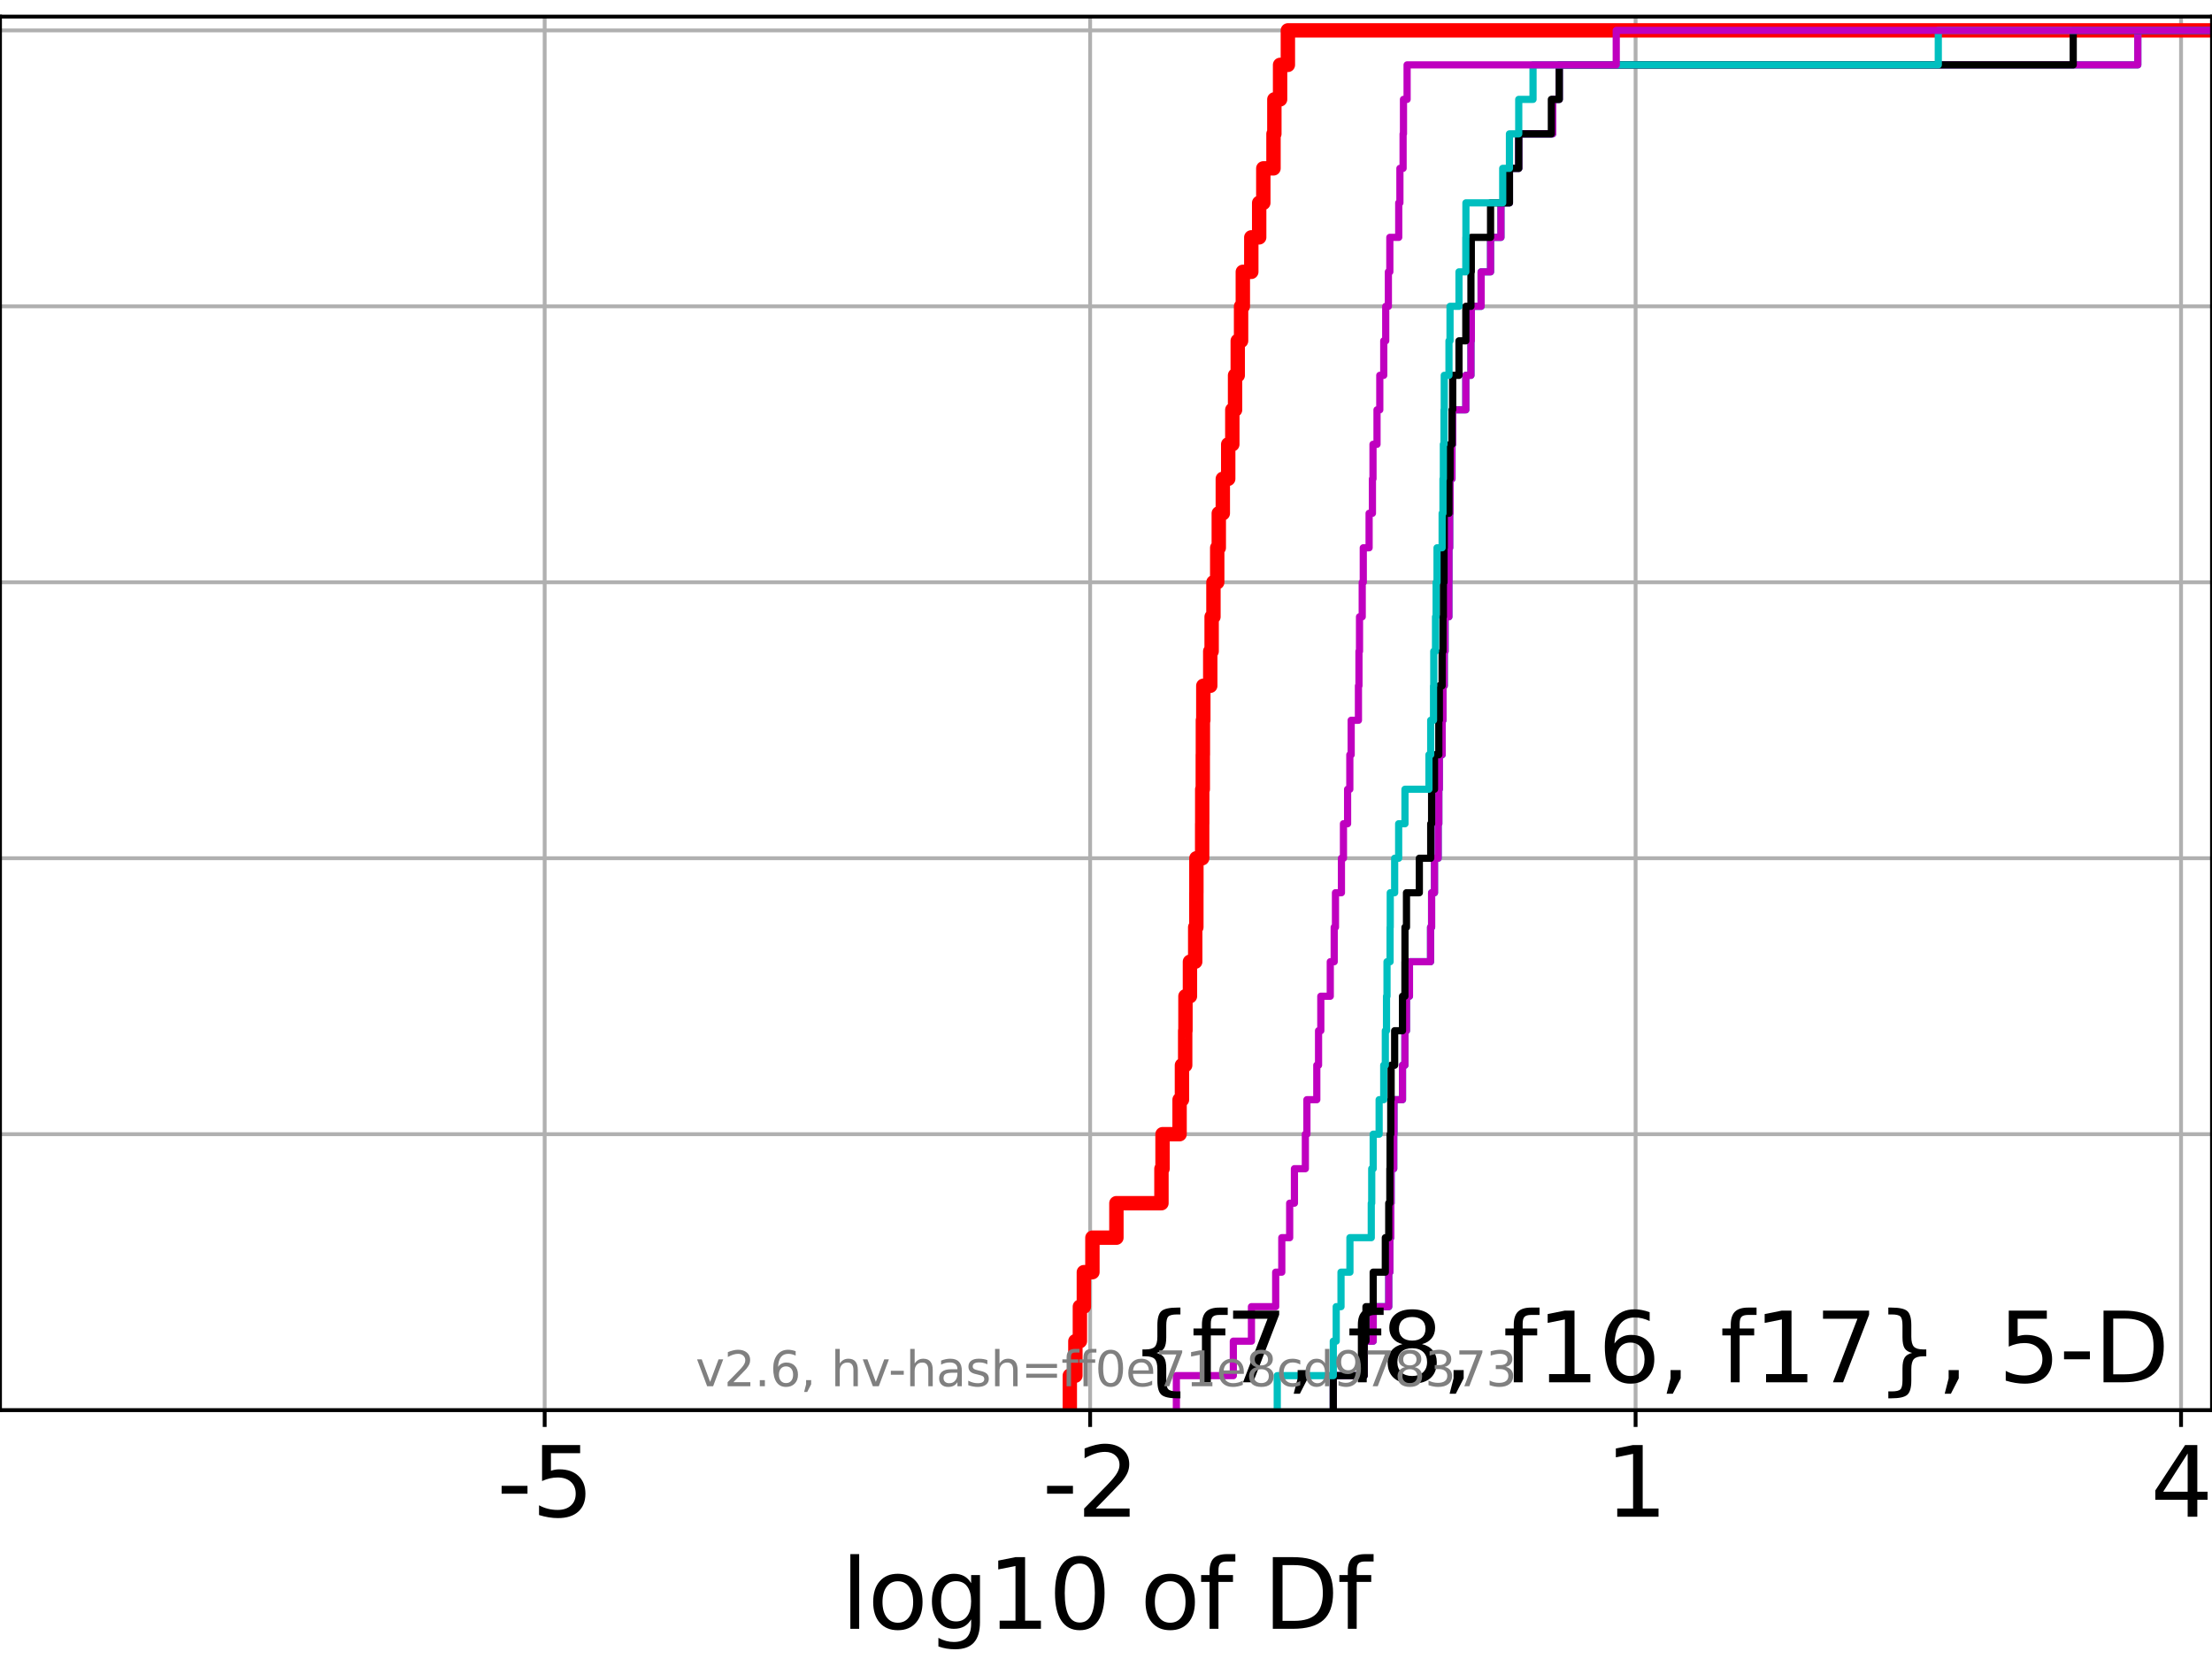 <?xml version="1.0" encoding="utf-8" standalone="no"?>
<!DOCTYPE svg PUBLIC "-//W3C//DTD SVG 1.1//EN"
  "http://www.w3.org/Graphics/SVG/1.1/DTD/svg11.dtd">
<svg xmlns:xlink="http://www.w3.org/1999/xlink" width="460.8pt" height="345.6pt" viewBox="0 0 460.8 345.6" xmlns="http://www.w3.org/2000/svg" version="1.1">
 <defs>
  <style type="text/css">*{stroke-linejoin: round; stroke-linecap: butt}</style>
 </defs>
 <g id="figure_1">
  <g id="patch_1">
   <path d="M 0 345.6 
L 460.8 345.6 
L 460.8 0 
L 0 0 
z
" style="fill: #ffffff"/>
  </g>
  <g id="axes_1">
   <g id="patch_2">
    <path d="M 0 293.76 
L 460.8 293.76 
L 460.8 3.456 
L 0 3.456 
z
" style="fill: #ffffff"/>
   </g>
   <g id="matplotlib.axis_1">
    <g id="xtick_1">
     <g id="line2d_1">
      <path d="M 113.466 293.76 
L 113.466 3.456 
" clip-path="url(#p27b6086fb2)" style="fill: none; stroke: #b0b0b0; stroke-width: 0.8; stroke-linecap: square"/>
     </g>
     <g id="line2d_2">
      <defs>
       <path id="m3c5b88bee0" d="M 0 0 
L 0 3.5 
" style="stroke: #000000; stroke-width: 0.8"/>
      </defs>
      <g>
       <use xlink:href="#m3c5b88bee0" x="113.466" y="293.76" style="stroke: #000000; stroke-width: 0.8"/>
      </g>
     </g>
     <g id="text_1">
      <!-- -5 -->
      <g transform="translate(103.495 315.957) scale(0.2 -0.2)">
       <defs>
        <path id="DejaVuSans-2d" d="M 313 2009 
L 1997 2009 
L 1997 1497 
L 313 1497 
L 313 2009 
z
" transform="scale(0.016)"/>
        <path id="DejaVuSans-35" d="M 691 4666 
L 3169 4666 
L 3169 4134 
L 1269 4134 
L 1269 2991 
Q 1406 3038 1543 3061 
Q 1681 3084 1819 3084 
Q 2600 3084 3056 2656 
Q 3513 2228 3513 1497 
Q 3513 744 3044 326 
Q 2575 -91 1722 -91 
Q 1428 -91 1123 -41 
Q 819 9 494 109 
L 494 744 
Q 775 591 1075 516 
Q 1375 441 1709 441 
Q 2250 441 2565 725 
Q 2881 1009 2881 1497 
Q 2881 1984 2565 2268 
Q 2250 2553 1709 2553 
Q 1456 2553 1204 2497 
Q 953 2441 691 2322 
L 691 4666 
z
" transform="scale(0.016)"/>
       </defs>
       <use xlink:href="#DejaVuSans-2d"/>
       <use xlink:href="#DejaVuSans-35" x="36.084"/>
      </g>
     </g>
    </g>
    <g id="xtick_2">
     <g id="line2d_3">
      <path d="M 227.095 293.76 
L 227.095 3.456 
" clip-path="url(#p27b6086fb2)" style="fill: none; stroke: #b0b0b0; stroke-width: 0.8; stroke-linecap: square"/>
     </g>
     <g id="line2d_4">
      <g>
       <use xlink:href="#m3c5b88bee0" x="227.095" y="293.76" style="stroke: #000000; stroke-width: 0.8"/>
      </g>
     </g>
     <g id="text_2">
      <!-- -2 -->
      <g transform="translate(217.125 315.957) scale(0.2 -0.2)">
       <defs>
        <path id="DejaVuSans-32" d="M 1228 531 
L 3431 531 
L 3431 0 
L 469 0 
L 469 531 
Q 828 903 1448 1529 
Q 2069 2156 2228 2338 
Q 2531 2678 2651 2914 
Q 2772 3150 2772 3378 
Q 2772 3750 2511 3984 
Q 2250 4219 1831 4219 
Q 1534 4219 1204 4116 
Q 875 4013 500 3803 
L 500 4441 
Q 881 4594 1212 4672 
Q 1544 4750 1819 4750 
Q 2544 4750 2975 4387 
Q 3406 4025 3406 3419 
Q 3406 3131 3298 2873 
Q 3191 2616 2906 2266 
Q 2828 2175 2409 1742 
Q 1991 1309 1228 531 
z
" transform="scale(0.016)"/>
       </defs>
       <use xlink:href="#DejaVuSans-2d"/>
       <use xlink:href="#DejaVuSans-32" x="36.084"/>
      </g>
     </g>
    </g>
    <g id="xtick_3">
     <g id="line2d_5">
      <path d="M 340.724 293.76 
L 340.724 3.456 
" clip-path="url(#p27b6086fb2)" style="fill: none; stroke: #b0b0b0; stroke-width: 0.8; stroke-linecap: square"/>
     </g>
     <g id="line2d_6">
      <g>
       <use xlink:href="#m3c5b88bee0" x="340.724" y="293.76" style="stroke: #000000; stroke-width: 0.8"/>
      </g>
     </g>
     <g id="text_3">
      <!-- 1 -->
      <g transform="translate(334.362 315.957) scale(0.2 -0.2)">
       <defs>
        <path id="DejaVuSans-31" d="M 794 531 
L 1825 531 
L 1825 4091 
L 703 3866 
L 703 4441 
L 1819 4666 
L 2450 4666 
L 2450 531 
L 3481 531 
L 3481 0 
L 794 0 
L 794 531 
z
" transform="scale(0.016)"/>
       </defs>
       <use xlink:href="#DejaVuSans-31"/>
      </g>
     </g>
    </g>
    <g id="xtick_4">
     <g id="line2d_7">
      <path d="M 454.353 293.76 
L 454.353 3.456 
" clip-path="url(#p27b6086fb2)" style="fill: none; stroke: #b0b0b0; stroke-width: 0.8; stroke-linecap: square"/>
     </g>
     <g id="line2d_8">
      <g>
       <use xlink:href="#m3c5b88bee0" x="454.353" y="293.76" style="stroke: #000000; stroke-width: 0.8"/>
      </g>
     </g>
     <g id="text_4">
      <!-- 4 -->
      <g transform="translate(447.991 315.957) scale(0.2 -0.2)">
       <defs>
        <path id="DejaVuSans-34" d="M 2419 4116 
L 825 1625 
L 2419 1625 
L 2419 4116 
z
M 2253 4666 
L 3047 4666 
L 3047 1625 
L 3713 1625 
L 3713 1100 
L 3047 1100 
L 3047 0 
L 2419 0 
L 2419 1100 
L 313 1100 
L 313 1709 
L 2253 4666 
z
" transform="scale(0.016)"/>
       </defs>
       <use xlink:href="#DejaVuSans-34"/>
      </g>
     </g>
    </g>
    <g id="text_5">
     <!-- log10 of Df -->
     <g transform="translate(175.214 339.313) scale(0.2 -0.2)">
      <defs>
       <path id="DejaVuSans-6c" d="M 603 4863 
L 1178 4863 
L 1178 0 
L 603 0 
L 603 4863 
z
" transform="scale(0.016)"/>
       <path id="DejaVuSans-6f" d="M 1959 3097 
Q 1497 3097 1228 2736 
Q 959 2375 959 1747 
Q 959 1119 1226 758 
Q 1494 397 1959 397 
Q 2419 397 2687 759 
Q 2956 1122 2956 1747 
Q 2956 2369 2687 2733 
Q 2419 3097 1959 3097 
z
M 1959 3584 
Q 2709 3584 3137 3096 
Q 3566 2609 3566 1747 
Q 3566 888 3137 398 
Q 2709 -91 1959 -91 
Q 1206 -91 779 398 
Q 353 888 353 1747 
Q 353 2609 779 3096 
Q 1206 3584 1959 3584 
z
" transform="scale(0.016)"/>
       <path id="DejaVuSans-67" d="M 2906 1791 
Q 2906 2416 2648 2759 
Q 2391 3103 1925 3103 
Q 1463 3103 1205 2759 
Q 947 2416 947 1791 
Q 947 1169 1205 825 
Q 1463 481 1925 481 
Q 2391 481 2648 825 
Q 2906 1169 2906 1791 
z
M 3481 434 
Q 3481 -459 3084 -895 
Q 2688 -1331 1869 -1331 
Q 1566 -1331 1297 -1286 
Q 1028 -1241 775 -1147 
L 775 -588 
Q 1028 -725 1275 -790 
Q 1522 -856 1778 -856 
Q 2344 -856 2625 -561 
Q 2906 -266 2906 331 
L 2906 616 
Q 2728 306 2450 153 
Q 2172 0 1784 0 
Q 1141 0 747 490 
Q 353 981 353 1791 
Q 353 2603 747 3093 
Q 1141 3584 1784 3584 
Q 2172 3584 2450 3431 
Q 2728 3278 2906 2969 
L 2906 3500 
L 3481 3500 
L 3481 434 
z
" transform="scale(0.016)"/>
       <path id="DejaVuSans-30" d="M 2034 4250 
Q 1547 4250 1301 3770 
Q 1056 3291 1056 2328 
Q 1056 1369 1301 889 
Q 1547 409 2034 409 
Q 2525 409 2770 889 
Q 3016 1369 3016 2328 
Q 3016 3291 2770 3770 
Q 2525 4250 2034 4250 
z
M 2034 4750 
Q 2819 4750 3233 4129 
Q 3647 3509 3647 2328 
Q 3647 1150 3233 529 
Q 2819 -91 2034 -91 
Q 1250 -91 836 529 
Q 422 1150 422 2328 
Q 422 3509 836 4129 
Q 1250 4750 2034 4750 
z
" transform="scale(0.016)"/>
       <path id="DejaVuSans-20" transform="scale(0.016)"/>
       <path id="DejaVuSans-66" d="M 2375 4863 
L 2375 4384 
L 1825 4384 
Q 1516 4384 1395 4259 
Q 1275 4134 1275 3809 
L 1275 3500 
L 2222 3500 
L 2222 3053 
L 1275 3053 
L 1275 0 
L 697 0 
L 697 3053 
L 147 3053 
L 147 3500 
L 697 3500 
L 697 3744 
Q 697 4328 969 4595 
Q 1241 4863 1831 4863 
L 2375 4863 
z
" transform="scale(0.016)"/>
       <path id="DejaVuSans-44" d="M 1259 4147 
L 1259 519 
L 2022 519 
Q 2988 519 3436 956 
Q 3884 1394 3884 2338 
Q 3884 3275 3436 3711 
Q 2988 4147 2022 4147 
L 1259 4147 
z
M 628 4666 
L 1925 4666 
Q 3281 4666 3915 4102 
Q 4550 3538 4550 2338 
Q 4550 1131 3912 565 
Q 3275 0 1925 0 
L 628 0 
L 628 4666 
z
" transform="scale(0.016)"/>
      </defs>
      <use xlink:href="#DejaVuSans-6c"/>
      <use xlink:href="#DejaVuSans-6f" x="27.783"/>
      <use xlink:href="#DejaVuSans-67" x="88.965"/>
      <use xlink:href="#DejaVuSans-31" x="152.441"/>
      <use xlink:href="#DejaVuSans-30" x="216.064"/>
      <use xlink:href="#DejaVuSans-20" x="279.688"/>
      <use xlink:href="#DejaVuSans-6f" x="311.475"/>
      <use xlink:href="#DejaVuSans-66" x="372.656"/>
      <use xlink:href="#DejaVuSans-20" x="407.861"/>
      <use xlink:href="#DejaVuSans-44" x="439.648"/>
      <use xlink:href="#DejaVuSans-66" x="516.65"/>
     </g>
    </g>
   </g>
   <g id="matplotlib.axis_2">
    <g id="ytick_1">
     <g id="line2d_9">
      <path d="M 0 293.76 
L 460.8 293.76 
" clip-path="url(#p27b6086fb2)" style="fill: none; stroke: #b0b0b0; stroke-width: 0.8; stroke-linecap: square"/>
     </g>
     <g id="line2d_10">
      <defs>
       <path id="m17536f6954" d="M 0 0 
L -3.5 0 
" style="stroke: #000000; stroke-width: 0.8"/>
      </defs>
      <g>
       <use xlink:href="#m17536f6954" x="0" y="293.76" style="stroke: #000000; stroke-width: 0.8"/>
      </g>
     </g>
    </g>
    <g id="ytick_2">
     <g id="line2d_11">
      <path d="M 0 236.274 
L 460.8 236.274 
" clip-path="url(#p27b6086fb2)" style="fill: none; stroke: #b0b0b0; stroke-width: 0.8; stroke-linecap: square"/>
     </g>
     <g id="line2d_12">
      <g>
       <use xlink:href="#m17536f6954" x="0" y="236.274" style="stroke: #000000; stroke-width: 0.8"/>
      </g>
     </g>
    </g>
    <g id="ytick_3">
     <g id="line2d_13">
      <path d="M 0 178.788 
L 460.8 178.788 
" clip-path="url(#p27b6086fb2)" style="fill: none; stroke: #b0b0b0; stroke-width: 0.8; stroke-linecap: square"/>
     </g>
     <g id="line2d_14">
      <g>
       <use xlink:href="#m17536f6954" x="0" y="178.788" style="stroke: #000000; stroke-width: 0.8"/>
      </g>
     </g>
    </g>
    <g id="ytick_4">
     <g id="line2d_15">
      <path d="M 0 121.302 
L 460.8 121.302 
" clip-path="url(#p27b6086fb2)" style="fill: none; stroke: #b0b0b0; stroke-width: 0.8; stroke-linecap: square"/>
     </g>
     <g id="line2d_16">
      <g>
       <use xlink:href="#m17536f6954" x="0" y="121.302" style="stroke: #000000; stroke-width: 0.8"/>
      </g>
     </g>
    </g>
    <g id="ytick_5">
     <g id="line2d_17">
      <path d="M 0 63.816 
L 460.8 63.816 
" clip-path="url(#p27b6086fb2)" style="fill: none; stroke: #b0b0b0; stroke-width: 0.8; stroke-linecap: square"/>
     </g>
     <g id="line2d_18">
      <g>
       <use xlink:href="#m17536f6954" x="0" y="63.816" style="stroke: #000000; stroke-width: 0.8"/>
      </g>
     </g>
    </g>
    <g id="ytick_6">
     <g id="line2d_19">
      <path d="M 0 6.33 
L 460.8 6.33 
" clip-path="url(#p27b6086fb2)" style="fill: none; stroke: #b0b0b0; stroke-width: 0.8; stroke-linecap: square"/>
     </g>
     <g id="line2d_20">
      <g>
       <use xlink:href="#m17536f6954" x="0" y="6.33" style="stroke: #000000; stroke-width: 0.8"/>
      </g>
     </g>
    </g>
   </g>
   <g id="line2d_21">
    <path d="M 222.861 293.76 
L 222.861 286.574 
L 224.022 286.574 
L 224.022 279.389 
L 224.959 279.389 
L 224.959 272.203 
L 225.786 272.203 
L 225.786 265.017 
L 227.57 265.017 
L 227.57 257.831 
L 232.568 257.831 
L 232.568 250.646 
L 241.951 250.646 
L 241.951 243.46 
L 242.178 243.46 
L 242.178 236.274 
L 245.728 236.274 
L 245.728 229.088 
L 246.221 229.088 
L 246.221 221.903 
L 246.895 221.903 
L 246.895 214.717 
L 246.952 214.717 
L 246.952 207.531 
L 247.887 207.531 
L 247.887 200.345 
L 248.983 200.345 
L 248.983 193.16 
L 249.223 193.16 
L 249.223 185.974 
L 249.231 185.974 
L 249.231 178.788 
L 250.433 178.788 
L 250.433 171.602 
L 250.448 171.602 
L 250.448 164.417 
L 250.562 164.417 
L 250.562 157.231 
L 250.582 157.231 
L 250.582 150.045 
L 250.672 150.045 
L 250.672 142.859 
L 252.117 142.859 
L 252.117 135.674 
L 252.405 135.674 
L 252.405 128.488 
L 252.782 128.488 
L 252.782 121.302 
L 253.569 121.302 
L 253.569 114.116 
L 253.894 114.116 
L 253.894 106.931 
L 254.733 106.931 
L 254.733 99.745 
L 255.859 99.745 
L 255.859 92.559 
L 256.714 92.559 
L 256.714 85.373 
L 257.286 85.373 
L 257.286 78.188 
L 257.843 78.188 
L 257.843 71.002 
L 258.538 71.002 
L 258.538 63.816 
L 258.903 63.816 
L 258.903 56.63 
L 260.667 56.63 
L 260.667 49.445 
L 262.309 49.445 
L 262.309 42.259 
L 263.171 42.259 
L 263.171 35.073 
L 265.292 35.073 
L 265.292 27.888 
L 265.473 27.888 
L 265.473 20.702 
L 266.665 20.702 
L 266.665 13.516 
L 268.287 13.516 
L 268.287 6.33 
L 268.287 6.33 
L 268.287 6.33 
L 460.8 6.33 
" clip-path="url(#p27b6086fb2)" style="fill: none; stroke: #ff0000; stroke-width: 3; stroke-linecap: square"/>
   </g>
   <g id="line2d_22">
    <path d="M 277.749 293.76 
L 277.749 286.574 
L 284.187 286.574 
L 284.187 279.389 
L 286.061 279.389 
L 286.061 272.203 
L 289.301 272.203 
L 289.301 265.017 
L 289.532 265.017 
L 289.532 257.831 
L 289.722 257.831 
L 289.722 250.646 
L 289.796 250.646 
L 289.796 243.46 
L 290.34 243.46 
L 290.34 236.274 
L 290.39 236.274 
L 290.39 229.088 
L 292.165 229.088 
L 292.165 221.903 
L 292.669 221.903 
L 292.669 214.717 
L 292.995 214.717 
L 292.995 207.531 
L 293.615 207.531 
L 293.615 200.345 
L 298.012 200.345 
L 298.012 193.16 
L 298.231 193.16 
L 298.231 185.974 
L 298.831 185.974 
L 298.831 178.788 
L 299.596 178.788 
L 299.596 171.602 
L 299.73 171.602 
L 299.73 164.417 
L 299.842 164.417 
L 299.842 157.231 
L 300.422 157.231 
L 300.422 150.045 
L 300.599 150.045 
L 300.599 142.859 
L 300.866 142.859 
L 300.866 135.674 
L 301.037 135.674 
L 301.037 128.488 
L 301.828 128.488 
L 301.828 121.302 
L 301.849 121.302 
L 301.849 114.116 
L 301.996 114.116 
L 301.996 106.931 
L 302.075 106.931 
L 302.075 99.745 
L 302.478 99.745 
L 302.478 92.559 
L 302.622 92.559 
L 302.622 85.373 
L 305.357 85.373 
L 305.357 78.188 
L 306.425 78.188 
L 306.425 71.002 
L 306.501 71.002 
L 306.501 63.816 
L 308.543 63.816 
L 308.543 56.63 
L 310.511 56.63 
L 310.511 49.445 
L 312.674 49.445 
L 312.674 42.259 
L 314.446 42.259 
L 314.446 35.073 
L 316.382 35.073 
L 316.382 27.888 
L 323.457 27.888 
L 323.457 20.702 
L 324.822 20.702 
L 324.822 13.516 
L 445.343 13.516 
L 445.343 6.33 
L 445.343 6.33 
L 445.343 6.33 
L 460.8 6.33 
" clip-path="url(#p27b6086fb2)" style="fill: none; stroke: #00bfbf; stroke-width: 1.5; stroke-linecap: square"/>
   </g>
   <g id="line2d_23">
    <path d="M 277.749 293.76 
L 277.749 286.574 
L 284.187 286.574 
L 284.187 279.389 
L 286.061 279.389 
L 286.061 272.203 
L 289.301 272.203 
L 289.301 265.017 
L 289.532 265.017 
L 289.532 257.831 
L 289.722 257.831 
L 289.722 250.646 
L 289.796 250.646 
L 289.796 243.46 
L 290.34 243.46 
L 290.34 236.274 
L 290.39 236.274 
L 290.39 229.088 
L 292.165 229.088 
L 292.165 221.903 
L 292.669 221.903 
L 292.669 214.717 
L 292.995 214.717 
L 292.995 207.531 
L 293.615 207.531 
L 293.615 200.345 
L 298.012 200.345 
L 298.012 193.16 
L 298.231 193.16 
L 298.231 185.974 
L 298.831 185.974 
L 298.831 178.788 
L 299.596 178.788 
L 299.596 171.602 
L 299.73 171.602 
L 299.73 164.417 
L 299.842 164.417 
L 299.842 157.231 
L 300.422 157.231 
L 300.422 150.045 
L 300.599 150.045 
L 300.599 142.859 
L 300.866 142.859 
L 300.866 135.674 
L 301.037 135.674 
L 301.037 128.488 
L 301.828 128.488 
L 301.828 121.302 
L 301.849 121.302 
L 301.849 114.116 
L 301.996 114.116 
L 301.996 106.931 
L 302.075 106.931 
L 302.075 99.745 
L 302.478 99.745 
L 302.478 92.559 
L 302.622 92.559 
L 302.622 85.373 
L 305.357 85.373 
L 305.357 78.188 
L 306.425 78.188 
L 306.425 71.002 
L 306.501 71.002 
L 306.501 63.816 
L 308.543 63.816 
L 308.543 56.63 
L 310.511 56.63 
L 310.511 49.445 
L 312.674 49.445 
L 312.674 42.259 
L 314.446 42.259 
L 314.446 35.073 
L 316.382 35.073 
L 316.382 27.888 
L 323.457 27.888 
L 323.457 20.702 
L 324.822 20.702 
L 324.822 13.516 
L 445.343 13.516 
L 445.343 6.33 
L 445.343 6.33 
L 445.343 6.33 
L 460.8 6.33 
" clip-path="url(#p27b6086fb2)" style="fill: none; stroke: #bf00bf; stroke-width: 1.5; stroke-linecap: square"/>
   </g>
   <g id="line2d_24">
    <path d="M 277.749 293.76 
L 277.749 286.574 
L 284.187 286.574 
L 284.187 279.389 
L 284.556 279.389 
L 284.556 272.203 
L 286.061 272.203 
L 286.061 265.017 
L 288.588 265.017 
L 288.588 257.831 
L 289.301 257.831 
L 289.301 250.646 
L 289.532 250.646 
L 289.532 243.46 
L 289.579 243.46 
L 289.579 236.274 
L 289.722 236.274 
L 289.722 229.088 
L 289.796 229.088 
L 289.796 221.903 
L 290.533 221.903 
L 290.533 214.717 
L 292.165 214.717 
L 292.165 207.531 
L 292.669 207.531 
L 292.669 200.345 
L 292.682 200.345 
L 292.682 193.16 
L 292.995 193.16 
L 292.995 185.974 
L 295.674 185.974 
L 295.674 178.788 
L 298.044 178.788 
L 298.044 171.602 
L 298.231 171.602 
L 298.231 164.417 
L 298.831 164.417 
L 298.831 157.231 
L 299.73 157.231 
L 299.73 150.045 
L 299.842 150.045 
L 299.842 142.859 
L 300.422 142.859 
L 300.422 135.674 
L 300.599 135.674 
L 300.599 128.488 
L 300.68 128.488 
L 300.68 121.302 
L 300.817 121.302 
L 300.817 114.116 
L 300.866 114.116 
L 300.866 106.931 
L 301.849 106.931 
L 301.849 99.745 
L 302.075 99.745 
L 302.075 92.559 
L 302.478 92.559 
L 302.478 85.373 
L 302.622 85.373 
L 302.622 78.188 
L 303.934 78.188 
L 303.934 71.002 
L 305.357 71.002 
L 305.357 63.816 
L 306.425 63.816 
L 306.425 56.63 
L 306.501 56.63 
L 306.501 49.445 
L 310.511 49.445 
L 310.511 42.259 
L 314.446 42.259 
L 314.446 35.073 
L 316.382 35.073 
L 316.382 27.888 
L 323.178 27.888 
L 323.178 20.702 
L 324.822 20.702 
L 324.822 13.516 
L 431.889 13.516 
L 431.889 6.33 
L 431.889 6.33 
L 431.889 6.33 
L 460.8 6.33 
" clip-path="url(#p27b6086fb2)" style="fill: none; stroke: #000000; stroke-width: 1.5; stroke-linecap: square"/>
   </g>
   <g id="line2d_25">
    <path d="M 266.074 293.76 
L 266.074 286.574 
L 277.749 286.574 
L 277.749 279.389 
L 278.359 279.389 
L 278.359 272.203 
L 279.357 272.203 
L 279.357 265.017 
L 281.215 265.017 
L 281.215 257.831 
L 285.661 257.831 
L 285.661 250.646 
L 285.755 250.646 
L 285.755 243.46 
L 286.063 243.46 
L 286.063 236.274 
L 287.299 236.274 
L 287.299 229.088 
L 288.255 229.088 
L 288.255 221.903 
L 288.588 221.903 
L 288.588 214.717 
L 288.836 214.717 
L 288.836 207.531 
L 288.941 207.531 
L 288.941 200.345 
L 289.579 200.345 
L 289.579 193.16 
L 289.614 193.16 
L 289.614 185.974 
L 290.533 185.974 
L 290.533 178.788 
L 291.366 178.788 
L 291.366 171.602 
L 292.682 171.602 
L 292.682 164.417 
L 297.677 164.417 
L 297.677 157.231 
L 298.044 157.231 
L 298.044 150.045 
L 298.63 150.045 
L 298.63 142.859 
L 298.681 142.859 
L 298.681 135.674 
L 299.045 135.674 
L 299.045 128.488 
L 299.172 128.488 
L 299.172 121.302 
L 299.361 121.302 
L 299.361 114.116 
L 300.422 114.116 
L 300.422 106.931 
L 300.599 106.931 
L 300.599 99.745 
L 300.68 99.745 
L 300.68 92.559 
L 300.817 92.559 
L 300.817 85.373 
L 300.866 85.373 
L 300.866 78.188 
L 301.849 78.188 
L 301.849 71.002 
L 302.069 71.002 
L 302.069 63.816 
L 303.934 63.816 
L 303.934 56.63 
L 305.357 56.63 
L 305.357 49.445 
L 305.379 49.445 
L 305.379 42.259 
L 313.043 42.259 
L 313.043 35.073 
L 314.446 35.073 
L 314.446 27.888 
L 316.382 27.888 
L 316.382 20.702 
L 319.357 20.702 
L 319.357 13.516 
L 403.782 13.516 
L 403.782 6.33 
L 403.782 6.33 
L 403.782 6.33 
L 460.8 6.33 
" clip-path="url(#p27b6086fb2)" style="fill: none; stroke: #00bfbf; stroke-width: 1.5; stroke-linecap: square"/>
   </g>
   <g id="line2d_26">
    <path d="M 245.06 293.76 
L 245.06 286.574 
L 256.924 286.574 
L 256.924 279.389 
L 260.698 279.389 
L 260.698 272.203 
L 265.749 272.203 
L 265.749 265.017 
L 267.02 265.017 
L 267.02 257.831 
L 268.663 257.831 
L 268.663 250.646 
L 269.654 250.646 
L 269.654 243.46 
L 271.93 243.46 
L 271.93 236.274 
L 272.253 236.274 
L 272.253 229.088 
L 274.311 229.088 
L 274.311 221.903 
L 274.678 221.903 
L 274.678 214.717 
L 275.148 214.717 
L 275.148 207.531 
L 277.121 207.531 
L 277.121 200.345 
L 277.939 200.345 
L 277.939 193.16 
L 278.203 193.16 
L 278.203 185.974 
L 279.446 185.974 
L 279.446 178.788 
L 279.866 178.788 
L 279.866 171.602 
L 280.729 171.602 
L 280.729 164.417 
L 281.193 164.417 
L 281.193 157.231 
L 281.474 157.231 
L 281.474 150.045 
L 282.989 150.045 
L 282.989 142.859 
L 283.097 142.859 
L 283.097 135.674 
L 283.211 135.674 
L 283.211 128.488 
L 283.775 128.488 
L 283.775 121.302 
L 283.995 121.302 
L 283.995 114.116 
L 285.209 114.116 
L 285.209 106.931 
L 285.902 106.931 
L 285.902 99.745 
L 286.021 99.745 
L 286.021 92.559 
L 286.858 92.559 
L 286.858 85.373 
L 287.436 85.373 
L 287.436 78.188 
L 288.26 78.188 
L 288.26 71.002 
L 288.672 71.002 
L 288.672 63.816 
L 289.224 63.816 
L 289.224 56.63 
L 289.527 56.63 
L 289.527 49.445 
L 291.381 49.445 
L 291.381 42.259 
L 291.626 42.259 
L 291.626 35.073 
L 292.29 35.073 
L 292.29 27.888 
L 292.37 27.888 
L 292.37 20.702 
L 293.125 20.702 
L 293.125 13.516 
L 336.692 13.516 
L 336.692 6.33 
L 336.692 6.33 
L 336.692 6.33 
L 460.8 6.33 
" clip-path="url(#p27b6086fb2)" style="fill: none; stroke: #bf00bf; stroke-width: 1.5; stroke-linecap: square"/>
   </g>
   <g id="patch_3">
    <path d="M 0 293.76 
L 0 3.456 
" style="fill: none; stroke: #000000; stroke-width: 0.8; stroke-linejoin: miter; stroke-linecap: square"/>
   </g>
   <g id="patch_4">
    <path d="M 460.8 293.76 
L 460.8 3.456 
" style="fill: none; stroke: #000000; stroke-width: 0.8; stroke-linejoin: miter; stroke-linecap: square"/>
   </g>
   <g id="patch_5">
    <path d="M 0 293.76 
L 460.8 293.76 
" style="fill: none; stroke: #000000; stroke-width: 0.8; stroke-linejoin: miter; stroke-linecap: square"/>
   </g>
   <g id="patch_6">
    <path d="M 0 3.456 
L 460.8 3.456 
" style="fill: none; stroke: #000000; stroke-width: 0.8; stroke-linejoin: miter; stroke-linecap: square"/>
   </g>
   <g id="text_6">
    <!-- {f7, f8, f16, f17}, 5-D -->
    <g transform="translate(235.431 287.954) scale(0.2 -0.2)">
     <defs>
      <path id="DejaVuSans-7b" d="M 3272 -594 
L 3272 -1044 
L 3078 -1044 
Q 2300 -1044 2036 -812 
Q 1772 -581 1772 109 
L 1772 856 
Q 1772 1328 1603 1509 
Q 1434 1691 991 1691 
L 800 1691 
L 800 2138 
L 991 2138 
Q 1438 2138 1605 2317 
Q 1772 2497 1772 2963 
L 1772 3713 
Q 1772 4403 2036 4633 
Q 2300 4863 3078 4863 
L 3272 4863 
L 3272 4416 
L 3059 4416 
Q 2619 4416 2484 4278 
Q 2350 4141 2350 3700 
L 2350 2925 
Q 2350 2434 2208 2212 
Q 2066 1991 1722 1913 
Q 2069 1828 2209 1606 
Q 2350 1384 2350 897 
L 2350 122 
Q 2350 -319 2484 -456 
Q 2619 -594 3059 -594 
L 3272 -594 
z
" transform="scale(0.016)"/>
      <path id="DejaVuSans-37" d="M 525 4666 
L 3525 4666 
L 3525 4397 
L 1831 0 
L 1172 0 
L 2766 4134 
L 525 4134 
L 525 4666 
z
" transform="scale(0.016)"/>
      <path id="DejaVuSans-2c" d="M 750 794 
L 1409 794 
L 1409 256 
L 897 -744 
L 494 -744 
L 750 256 
L 750 794 
z
" transform="scale(0.016)"/>
      <path id="DejaVuSans-38" d="M 2034 2216 
Q 1584 2216 1326 1975 
Q 1069 1734 1069 1313 
Q 1069 891 1326 650 
Q 1584 409 2034 409 
Q 2484 409 2743 651 
Q 3003 894 3003 1313 
Q 3003 1734 2745 1975 
Q 2488 2216 2034 2216 
z
M 1403 2484 
Q 997 2584 770 2862 
Q 544 3141 544 3541 
Q 544 4100 942 4425 
Q 1341 4750 2034 4750 
Q 2731 4750 3128 4425 
Q 3525 4100 3525 3541 
Q 3525 3141 3298 2862 
Q 3072 2584 2669 2484 
Q 3125 2378 3379 2068 
Q 3634 1759 3634 1313 
Q 3634 634 3220 271 
Q 2806 -91 2034 -91 
Q 1263 -91 848 271 
Q 434 634 434 1313 
Q 434 1759 690 2068 
Q 947 2378 1403 2484 
z
M 1172 3481 
Q 1172 3119 1398 2916 
Q 1625 2713 2034 2713 
Q 2441 2713 2670 2916 
Q 2900 3119 2900 3481 
Q 2900 3844 2670 4047 
Q 2441 4250 2034 4250 
Q 1625 4250 1398 4047 
Q 1172 3844 1172 3481 
z
" transform="scale(0.016)"/>
      <path id="DejaVuSans-36" d="M 2113 2584 
Q 1688 2584 1439 2293 
Q 1191 2003 1191 1497 
Q 1191 994 1439 701 
Q 1688 409 2113 409 
Q 2538 409 2786 701 
Q 3034 994 3034 1497 
Q 3034 2003 2786 2293 
Q 2538 2584 2113 2584 
z
M 3366 4563 
L 3366 3988 
Q 3128 4100 2886 4159 
Q 2644 4219 2406 4219 
Q 1781 4219 1451 3797 
Q 1122 3375 1075 2522 
Q 1259 2794 1537 2939 
Q 1816 3084 2150 3084 
Q 2853 3084 3261 2657 
Q 3669 2231 3669 1497 
Q 3669 778 3244 343 
Q 2819 -91 2113 -91 
Q 1303 -91 875 529 
Q 447 1150 447 2328 
Q 447 3434 972 4092 
Q 1497 4750 2381 4750 
Q 2619 4750 2861 4703 
Q 3103 4656 3366 4563 
z
" transform="scale(0.016)"/>
      <path id="DejaVuSans-7d" d="M 800 -594 
L 1019 -594 
Q 1456 -594 1589 -459 
Q 1722 -325 1722 122 
L 1722 897 
Q 1722 1384 1862 1606 
Q 2003 1828 2350 1913 
Q 2003 1991 1862 2212 
Q 1722 2434 1722 2925 
L 1722 3700 
Q 1722 4144 1589 4280 
Q 1456 4416 1019 4416 
L 800 4416 
L 800 4863 
L 997 4863 
Q 1775 4863 2036 4633 
Q 2297 4403 2297 3713 
L 2297 2963 
Q 2297 2497 2465 2317 
Q 2634 2138 3078 2138 
L 3272 2138 
L 3272 1691 
L 3078 1691 
Q 2634 1691 2465 1509 
Q 2297 1328 2297 856 
L 2297 109 
Q 2297 -581 2036 -812 
Q 1775 -1044 997 -1044 
L 800 -1044 
L 800 -594 
z
" transform="scale(0.016)"/>
     </defs>
     <use xlink:href="#DejaVuSans-7b"/>
     <use xlink:href="#DejaVuSans-66" x="63.623"/>
     <use xlink:href="#DejaVuSans-37" x="98.828"/>
     <use xlink:href="#DejaVuSans-2c" x="162.451"/>
     <use xlink:href="#DejaVuSans-20" x="194.238"/>
     <use xlink:href="#DejaVuSans-66" x="226.025"/>
     <use xlink:href="#DejaVuSans-38" x="261.23"/>
     <use xlink:href="#DejaVuSans-2c" x="324.854"/>
     <use xlink:href="#DejaVuSans-20" x="356.641"/>
     <use xlink:href="#DejaVuSans-66" x="388.428"/>
     <use xlink:href="#DejaVuSans-31" x="423.633"/>
     <use xlink:href="#DejaVuSans-36" x="487.256"/>
     <use xlink:href="#DejaVuSans-2c" x="550.879"/>
     <use xlink:href="#DejaVuSans-20" x="582.666"/>
     <use xlink:href="#DejaVuSans-66" x="614.453"/>
     <use xlink:href="#DejaVuSans-31" x="649.658"/>
     <use xlink:href="#DejaVuSans-37" x="713.281"/>
     <use xlink:href="#DejaVuSans-7d" x="776.904"/>
     <use xlink:href="#DejaVuSans-2c" x="840.527"/>
     <use xlink:href="#DejaVuSans-20" x="872.314"/>
     <use xlink:href="#DejaVuSans-35" x="904.102"/>
     <use xlink:href="#DejaVuSans-2d" x="967.725"/>
     <use xlink:href="#DejaVuSans-44" x="1003.809"/>
    </g>
   </g>
   <g id="text_7">
    <!-- v2.6, hv-hash=ff0e71e8cd978373 -->
    <g style="fill: #808080" transform="translate(144.905 288.777) scale(0.1 -0.1)">
     <defs>
      <path id="DejaVuSans-76" d="M 191 3500 
L 800 3500 
L 1894 563 
L 2988 3500 
L 3597 3500 
L 2284 0 
L 1503 0 
L 191 3500 
z
" transform="scale(0.016)"/>
      <path id="DejaVuSans-2e" d="M 684 794 
L 1344 794 
L 1344 0 
L 684 0 
L 684 794 
z
" transform="scale(0.016)"/>
      <path id="DejaVuSans-68" d="M 3513 2113 
L 3513 0 
L 2938 0 
L 2938 2094 
Q 2938 2591 2744 2837 
Q 2550 3084 2163 3084 
Q 1697 3084 1428 2787 
Q 1159 2491 1159 1978 
L 1159 0 
L 581 0 
L 581 4863 
L 1159 4863 
L 1159 2956 
Q 1366 3272 1645 3428 
Q 1925 3584 2291 3584 
Q 2894 3584 3203 3211 
Q 3513 2838 3513 2113 
z
" transform="scale(0.016)"/>
      <path id="DejaVuSans-61" d="M 2194 1759 
Q 1497 1759 1228 1600 
Q 959 1441 959 1056 
Q 959 750 1161 570 
Q 1363 391 1709 391 
Q 2188 391 2477 730 
Q 2766 1069 2766 1631 
L 2766 1759 
L 2194 1759 
z
M 3341 1997 
L 3341 0 
L 2766 0 
L 2766 531 
Q 2569 213 2275 61 
Q 1981 -91 1556 -91 
Q 1019 -91 701 211 
Q 384 513 384 1019 
Q 384 1609 779 1909 
Q 1175 2209 1959 2209 
L 2766 2209 
L 2766 2266 
Q 2766 2663 2505 2880 
Q 2244 3097 1772 3097 
Q 1472 3097 1187 3025 
Q 903 2953 641 2809 
L 641 3341 
Q 956 3463 1253 3523 
Q 1550 3584 1831 3584 
Q 2591 3584 2966 3190 
Q 3341 2797 3341 1997 
z
" transform="scale(0.016)"/>
      <path id="DejaVuSans-73" d="M 2834 3397 
L 2834 2853 
Q 2591 2978 2328 3040 
Q 2066 3103 1784 3103 
Q 1356 3103 1142 2972 
Q 928 2841 928 2578 
Q 928 2378 1081 2264 
Q 1234 2150 1697 2047 
L 1894 2003 
Q 2506 1872 2764 1633 
Q 3022 1394 3022 966 
Q 3022 478 2636 193 
Q 2250 -91 1575 -91 
Q 1294 -91 989 -36 
Q 684 19 347 128 
L 347 722 
Q 666 556 975 473 
Q 1284 391 1588 391 
Q 1994 391 2212 530 
Q 2431 669 2431 922 
Q 2431 1156 2273 1281 
Q 2116 1406 1581 1522 
L 1381 1569 
Q 847 1681 609 1914 
Q 372 2147 372 2553 
Q 372 3047 722 3315 
Q 1072 3584 1716 3584 
Q 2034 3584 2315 3537 
Q 2597 3491 2834 3397 
z
" transform="scale(0.016)"/>
      <path id="DejaVuSans-3d" d="M 678 2906 
L 4684 2906 
L 4684 2381 
L 678 2381 
L 678 2906 
z
M 678 1631 
L 4684 1631 
L 4684 1100 
L 678 1100 
L 678 1631 
z
" transform="scale(0.016)"/>
      <path id="DejaVuSans-65" d="M 3597 1894 
L 3597 1613 
L 953 1613 
Q 991 1019 1311 708 
Q 1631 397 2203 397 
Q 2534 397 2845 478 
Q 3156 559 3463 722 
L 3463 178 
Q 3153 47 2828 -22 
Q 2503 -91 2169 -91 
Q 1331 -91 842 396 
Q 353 884 353 1716 
Q 353 2575 817 3079 
Q 1281 3584 2069 3584 
Q 2775 3584 3186 3129 
Q 3597 2675 3597 1894 
z
M 3022 2063 
Q 3016 2534 2758 2815 
Q 2500 3097 2075 3097 
Q 1594 3097 1305 2825 
Q 1016 2553 972 2059 
L 3022 2063 
z
" transform="scale(0.016)"/>
      <path id="DejaVuSans-63" d="M 3122 3366 
L 3122 2828 
Q 2878 2963 2633 3030 
Q 2388 3097 2138 3097 
Q 1578 3097 1268 2742 
Q 959 2388 959 1747 
Q 959 1106 1268 751 
Q 1578 397 2138 397 
Q 2388 397 2633 464 
Q 2878 531 3122 666 
L 3122 134 
Q 2881 22 2623 -34 
Q 2366 -91 2075 -91 
Q 1284 -91 818 406 
Q 353 903 353 1747 
Q 353 2603 823 3093 
Q 1294 3584 2113 3584 
Q 2378 3584 2631 3529 
Q 2884 3475 3122 3366 
z
" transform="scale(0.016)"/>
      <path id="DejaVuSans-64" d="M 2906 2969 
L 2906 4863 
L 3481 4863 
L 3481 0 
L 2906 0 
L 2906 525 
Q 2725 213 2448 61 
Q 2172 -91 1784 -91 
Q 1150 -91 751 415 
Q 353 922 353 1747 
Q 353 2572 751 3078 
Q 1150 3584 1784 3584 
Q 2172 3584 2448 3432 
Q 2725 3281 2906 2969 
z
M 947 1747 
Q 947 1113 1208 752 
Q 1469 391 1925 391 
Q 2381 391 2643 752 
Q 2906 1113 2906 1747 
Q 2906 2381 2643 2742 
Q 2381 3103 1925 3103 
Q 1469 3103 1208 2742 
Q 947 2381 947 1747 
z
" transform="scale(0.016)"/>
      <path id="DejaVuSans-39" d="M 703 97 
L 703 672 
Q 941 559 1184 500 
Q 1428 441 1663 441 
Q 2288 441 2617 861 
Q 2947 1281 2994 2138 
Q 2813 1869 2534 1725 
Q 2256 1581 1919 1581 
Q 1219 1581 811 2004 
Q 403 2428 403 3163 
Q 403 3881 828 4315 
Q 1253 4750 1959 4750 
Q 2769 4750 3195 4129 
Q 3622 3509 3622 2328 
Q 3622 1225 3098 567 
Q 2575 -91 1691 -91 
Q 1453 -91 1209 -44 
Q 966 3 703 97 
z
M 1959 2075 
Q 2384 2075 2632 2365 
Q 2881 2656 2881 3163 
Q 2881 3666 2632 3958 
Q 2384 4250 1959 4250 
Q 1534 4250 1286 3958 
Q 1038 3666 1038 3163 
Q 1038 2656 1286 2365 
Q 1534 2075 1959 2075 
z
" transform="scale(0.016)"/>
      <path id="DejaVuSans-33" d="M 2597 2516 
Q 3050 2419 3304 2112 
Q 3559 1806 3559 1356 
Q 3559 666 3084 287 
Q 2609 -91 1734 -91 
Q 1441 -91 1130 -33 
Q 819 25 488 141 
L 488 750 
Q 750 597 1062 519 
Q 1375 441 1716 441 
Q 2309 441 2620 675 
Q 2931 909 2931 1356 
Q 2931 1769 2642 2001 
Q 2353 2234 1838 2234 
L 1294 2234 
L 1294 2753 
L 1863 2753 
Q 2328 2753 2575 2939 
Q 2822 3125 2822 3475 
Q 2822 3834 2567 4026 
Q 2313 4219 1838 4219 
Q 1578 4219 1281 4162 
Q 984 4106 628 3988 
L 628 4550 
Q 988 4650 1302 4700 
Q 1616 4750 1894 4750 
Q 2613 4750 3031 4423 
Q 3450 4097 3450 3541 
Q 3450 3153 3228 2886 
Q 3006 2619 2597 2516 
z
" transform="scale(0.016)"/>
     </defs>
     <use xlink:href="#DejaVuSans-76"/>
     <use xlink:href="#DejaVuSans-32" x="59.18"/>
     <use xlink:href="#DejaVuSans-2e" x="122.803"/>
     <use xlink:href="#DejaVuSans-36" x="154.59"/>
     <use xlink:href="#DejaVuSans-2c" x="218.213"/>
     <use xlink:href="#DejaVuSans-20" x="250"/>
     <use xlink:href="#DejaVuSans-68" x="281.787"/>
     <use xlink:href="#DejaVuSans-76" x="345.166"/>
     <use xlink:href="#DejaVuSans-2d" x="401.721"/>
     <use xlink:href="#DejaVuSans-68" x="437.805"/>
     <use xlink:href="#DejaVuSans-61" x="501.184"/>
     <use xlink:href="#DejaVuSans-73" x="562.463"/>
     <use xlink:href="#DejaVuSans-68" x="614.562"/>
     <use xlink:href="#DejaVuSans-3d" x="677.941"/>
     <use xlink:href="#DejaVuSans-66" x="761.73"/>
     <use xlink:href="#DejaVuSans-66" x="796.936"/>
     <use xlink:href="#DejaVuSans-30" x="832.141"/>
     <use xlink:href="#DejaVuSans-65" x="895.764"/>
     <use xlink:href="#DejaVuSans-37" x="957.287"/>
     <use xlink:href="#DejaVuSans-31" x="1020.91"/>
     <use xlink:href="#DejaVuSans-65" x="1084.533"/>
     <use xlink:href="#DejaVuSans-38" x="1146.057"/>
     <use xlink:href="#DejaVuSans-63" x="1209.68"/>
     <use xlink:href="#DejaVuSans-64" x="1264.66"/>
     <use xlink:href="#DejaVuSans-39" x="1328.137"/>
     <use xlink:href="#DejaVuSans-37" x="1391.76"/>
     <use xlink:href="#DejaVuSans-38" x="1455.383"/>
     <use xlink:href="#DejaVuSans-33" x="1519.006"/>
     <use xlink:href="#DejaVuSans-37" x="1582.629"/>
     <use xlink:href="#DejaVuSans-33" x="1646.252"/>
    </g>
   </g>
  </g>
 </g>
 <defs>
  <clipPath id="p27b6086fb2">
   <rect x="0" y="3.456" width="460.8" height="290.304"/>
  </clipPath>
 </defs>
</svg>
